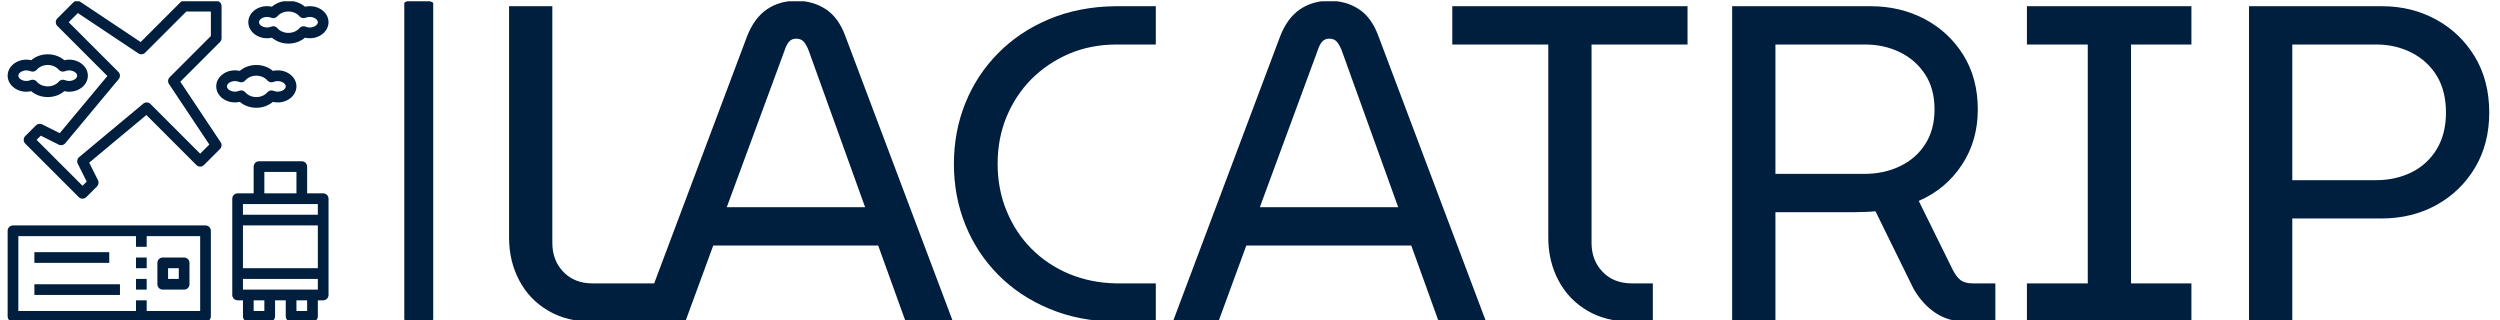 <svg xmlns="http://www.w3.org/2000/svg" version="1.1" xmlns:xlink="http://www.w3.org/1999/xlink" xmlns:svgjs="http://svgjs.dev/svgjs" width="1000" height="128" viewBox="0 0 1000 128"><g transform="matrix(1,0,0,1,-0.606,0.5)"><svg viewBox="0 0 396 51" data-background-color="#ffffff" preserveAspectRatio="xMidYMid meet" height="128" width="1000" xmlns="http://www.w3.org/2000/svg" xmlns:xlink="http://www.w3.org/1999/xlink"><g id="tight-bounds" transform="matrix(1,0,0,1,0.24,-0.199)"><svg viewBox="0 0 395.52 51.398" height="51.398" width="395.52"><g><svg viewBox="0 0 495.649 64.41" height="51.398" width="395.52"><g><rect width="5.78" height="64.41" x="79.219" y="0" fill="#001f3f" opacity="1" stroke-width="0" stroke="transparent" fill-opacity="1" class="rect-o-0" data-fill-palette-color="primary" rx="1%" id="o-0" data-palette-color="#001f3f"></rect></g><g transform="matrix(1,0,0,1,100.129,0.16)"><svg viewBox="0 0 395.52 64.09" height="64.09" width="395.52"><g id="textblocktransform"><svg viewBox="0 0 395.52 64.09" height="64.09" width="395.52" id="textblock"><g><svg viewBox="0 0 395.52 64.09" height="64.09" width="395.52"><g transform="matrix(1,0,0,1,0,0)"><svg width="395.52" viewBox="3.45 -35.6 219.68 35.6" height="64.09" data-palette-color="#001f3f"><path d="M22.1 0L12.7 0Q9.85 0 7.78-1.23 5.7-2.45 4.58-4.58 3.45-6.7 3.45-9.35L3.45-9.35 3.45-35 8.25-35 8.25-8.75Q8.25-6.8 9.47-5.53 10.7-4.25 12.7-4.25L12.7-4.25 22.1-4.25 22.1 0ZM23 0L17.95 0 29.85-31.65Q30.65-33.7 32.05-34.65 33.45-35.6 35.3-35.6L35.3-35.6Q37.15-35.6 38.57-34.68 40-33.75 40.75-31.7L40.75-31.7 52.7 0 47.45 0 44.4-8.45 26.1-8.45 23 0ZM34-30.05L27.6-12.7 42.95-12.7 36.7-30.05Q36.45-30.7 36.15-31.05 35.85-31.4 35.3-31.4L35.3-31.4Q34.8-31.4 34.5-31.05 34.2-30.7 34-30.05L34-30.05ZM75.2 0L70.7 0Q66.7-0.05 63.4-1.43 60.09-2.8 57.72-5.2 55.34-7.6 54.07-10.75 52.8-13.9 52.8-17.5L52.8-17.5Q52.8-21.1 54.07-24.25 55.34-27.4 57.72-29.8 60.09-32.2 63.4-33.58 66.7-34.95 70.7-35L70.7-35 75.2-35 75.2-30.75 70.84-30.75Q68-30.75 65.59-29.73 63.2-28.7 61.42-26.93 59.65-25.15 58.65-22.75 57.65-20.35 57.65-17.5L57.65-17.5Q57.65-14.7 58.65-12.28 59.65-9.85 61.42-8.08 63.2-6.3 65.59-5.3 68-4.3 70.84-4.25L70.84-4.25 75.2-4.25 75.2 0ZM82.14 0L77.09 0 88.99-31.65Q89.79-33.7 91.19-34.65 92.59-35.6 94.44-35.6L94.44-35.6Q96.29-35.6 97.72-34.68 99.14-33.75 99.89-31.7L99.89-31.7 111.84 0 106.59 0 103.54-8.45 85.24-8.45 82.14 0ZM93.14-30.05L86.74-12.7 102.09-12.7 95.84-30.05Q95.59-30.7 95.29-31.05 94.99-31.4 94.44-31.4L94.44-31.4Q93.94-31.4 93.64-31.05 93.34-30.7 93.14-30.05L93.14-30.05ZM130.34 0L127.99 0Q125.14 0 123.07-1.23 120.99-2.45 119.87-4.58 118.74-6.7 118.74-9.35L118.74-9.35 118.74-30.75 108.09-30.75 108.09-35 134.19-35 134.19-30.75 123.54-30.75 123.54-8.75Q123.54-6.8 124.77-5.53 125.99-4.25 128.04-4.25L128.04-4.25 130.34-4.25 130.34 0ZM143.94 0L139.14 0 139.14-35 154.49-35Q157.79-35 160.49-33.58 163.19-32.15 164.79-29.58 166.39-27 166.39-23.55L166.39-23.55Q166.39-20.05 164.61-17.38 162.84-14.7 159.84-13.4L159.84-13.4 163.59-5.8Q163.99-5 164.46-4.63 164.94-4.25 165.84-4.25L165.84-4.25 168.34-4.25 168.34 0 165.09 0Q163.14 0 161.66-1 160.19-2 159.24-3.7L159.24-3.7 155.04-12.25Q154.54-12.2 153.96-12.18 153.39-12.15 152.79-12.15L152.79-12.15 143.94-12.15 143.94 0ZM143.94-30.75L143.94-16.4 153.84-16.4Q155.99-16.4 157.76-17.25 159.54-18.1 160.56-19.7 161.59-21.3 161.59-23.55L161.59-23.55Q161.59-25.85 160.54-27.45 159.49-29.05 157.74-29.9 155.99-30.75 153.89-30.75L153.89-30.75 143.94-30.75ZM190.09 0L171.84 0 171.84-4.25 178.59-4.25 178.59-30.75 171.84-30.75 171.84-35 190.09-35 190.09-30.75 183.39-30.75 183.39-4.25 190.09-4.25 190.09 0ZM201.28 0L196.48 0 196.48-35 211.23-35Q214.53-35 217.23-33.52 219.93-32.05 221.53-29.4 223.13-26.75 223.13-23.2L223.13-23.2Q223.13-19.75 221.56-17.1 219.98-14.45 217.28-12.95 214.58-11.45 211.13-11.45L211.13-11.45 201.28-11.45 201.28 0ZM201.28-30.75L201.28-15.7 210.58-15.7Q212.73-15.7 214.51-16.57 216.28-17.45 217.31-19.15 218.33-20.85 218.33-23.2L218.33-23.2Q218.33-25.6 217.31-27.28 216.28-28.95 214.51-29.85 212.73-30.75 210.63-30.75L210.63-30.75 201.28-30.75Z" opacity="1" transform="matrix(1,0,0,1,0,0)" fill="#001f3f" class="undefined-text-0" data-fill-palette-color="primary" id="text-0"></path></svg></g></svg></g></svg></g></svg></g><g transform="matrix(1,0,0,1,0,0.16)"><svg viewBox="0 0 64.089 64.09" height="64.09" width="64.089"><g><svg xmlns="http://www.w3.org/2000/svg" xmlns:xlink="http://www.w3.org/1999/xlink" version="1.1" x="0" y="0" viewBox="2 1.999 60 60.001" style="enable-background:new 0 0 64 64;" xml:space="preserve" height="64.09" width="64.089" class="icon-icon-0" data-fill-palette-color="accent" id="icon-0"><path d="M39 44H3c-0.552 0-1 0.447-1 1v16c0 0.553 0.448 1 1 1h36c0.552 0 1-0.447 1-1V45C40 44.447 39.552 44 39 44zM38 60H28v-2h-2v2H4V46h22v2h2v-2h10V60z" fill="#001f3f" data-fill-palette-color="accent"></path><path d="M61 38h-3v-5c0-0.553-0.448-1-1-1h-8c-0.552 0-1 0.447-1 1v5h-3c-0.552 0-1 0.447-1 1v18c0 0.553 0.448 1 1 1h1v3c0 0.553 0.448 1 1 1h4c0.552 0 1-0.447 1-1v-3h2v3c0 0.553 0.448 1 1 1h4c0.552 0 1-0.447 1-1v-3h1c0.552 0 1-0.447 1-1V39C62 38.447 61.552 38 61 38zM50 34h6v4h-6V34zM60 40v2H46v-2H60zM60 44v8H46v-8H60zM50 60h-2v-2h2V60zM58 60h-2v-2h2V60zM59 56h-4-4-4-1v-2h14v2H59z" fill="#001f3f" data-fill-palette-color="accent"></path><path d="M34.287 17.127l7.42-7.42C41.895 9.52 42 9.266 42 9V3c0-0.553-0.448-1-1-1h-6c-0.265 0-0.52 0.105-0.707 0.293l-7.42 7.42L15.555 2.168c-0.397-0.266-0.925-0.212-1.262 0.125l-3 3c-0.391 0.391-0.391 1.023 0 1.414l9.354 9.354-8.908 10.689-3.292-1.646c-0.385-0.192-0.85-0.116-1.154 0.188l-2 2c-0.391 0.391-0.391 1.023 0 1.414l10 10C15.488 38.902 15.744 39 16 39s0.512-0.098 0.707-0.293l2-2c0.304-0.305 0.38-0.77 0.188-1.154l-1.646-3.292 10.69-8.908 9.354 9.354c0.391 0.391 1.023 0.391 1.414 0l3-3c0.337-0.337 0.39-0.865 0.125-1.262L34.287 17.127zM38 30.586l-9.293-9.293c-0.365-0.365-0.95-0.392-1.347-0.062l-12 10c-0.356 0.298-0.462 0.801-0.254 1.216l1.678 3.355L16 36.586 7.414 28l0.783-0.783 3.355 1.678c0.416 0.207 0.918 0.102 1.215-0.254l10-12c0.331-0.397 0.305-0.982-0.061-1.348L13.414 6l1.713-1.713 11.318 7.545c0.398 0.266 0.925 0.212 1.262-0.125L35.414 4H40v4.586l-7.707 7.707c-0.337 0.337-0.39 0.865-0.125 1.262l7.545 11.318L38 30.586z" fill="#001f3f" data-fill-palette-color="accent"></path><path d="M5.5 19c0.304 0 0.606-0.035 0.901-0.105C7.232 19.604 8.328 20 9.5 20s2.268-0.396 3.099-1.105C12.894 18.965 13.196 19 13.5 19c1.93 0 3.5-1.346 3.5-3s-1.57-3-3.5-3c-0.304 0-0.606 0.035-0.901 0.105C11.768 12.396 10.672 12 9.5 12s-2.268 0.396-3.099 1.105C6.106 13.035 5.804 13 5.5 13 3.57 13 2 14.346 2 16S3.57 19 5.5 19zM6.28 15.163c0.403 0.175 0.874 0.063 1.157-0.272C7.909 14.333 8.68 14 9.5 14s1.591 0.333 2.063 0.891c0.284 0.335 0.754 0.446 1.157 0.272C13.741 14.728 15 15.292 15 16s-1.259 1.273-2.28 0.837c-0.402-0.173-0.873-0.062-1.157 0.272C11.091 17.667 10.32 18 9.5 18s-1.591-0.333-2.063-0.891c-0.194-0.229-0.476-0.354-0.764-0.354-0.132 0-0.266 0.026-0.393 0.081C5.261 17.273 4 16.708 4 16 4 15.292 5.261 14.728 6.28 15.163z" fill="#001f3f" data-fill-palette-color="accent"></path><path d="M58.5 3c-0.304 0-0.606 0.035-0.901 0.105C56.768 2.396 55.672 2 54.5 2s-2.268 0.396-3.099 1.105C51.106 3.035 50.804 3 50.5 3 48.57 3 47 4.346 47 6s1.57 3 3.5 3c0.304 0 0.606-0.035 0.901-0.105C52.232 9.604 53.328 10 54.5 10s2.268-0.396 3.099-1.105C57.894 8.965 58.196 9 58.5 9 60.43 9 62 7.654 62 6S60.43 3 58.5 3zM57.72 6.837c-0.402-0.174-0.873-0.062-1.157 0.272C56.091 7.667 55.32 8 54.5 8s-1.591-0.333-2.063-0.891c-0.194-0.229-0.476-0.354-0.764-0.354-0.132 0-0.266 0.026-0.393 0.081C50.262 7.274 49 6.709 49 6c0-0.708 1.262-1.271 2.28-0.837 0.403 0.174 0.873 0.062 1.157-0.272C52.909 4.333 53.68 4 54.5 4s1.591 0.333 2.063 0.891c0.283 0.335 0.754 0.445 1.157 0.272C58.74 4.729 60 5.292 60 6 60 6.709 58.74 7.274 57.72 6.837z" fill="#001f3f" data-fill-palette-color="accent"></path><path d="M45.401 20.895C46.232 21.604 47.328 22 48.5 22s2.268-0.396 3.099-1.105C51.894 20.965 52.196 21 52.5 21c1.93 0 3.5-1.346 3.5-3s-1.57-3-3.5-3c-0.304 0-0.606 0.035-0.901 0.105C50.768 14.396 49.672 14 48.5 14s-2.268 0.396-3.099 1.105C45.106 15.035 44.804 15 44.5 15c-1.93 0-3.5 1.346-3.5 3s1.57 3 3.5 3C44.804 21 45.106 20.965 45.401 20.895zM43 18c0-0.708 1.261-1.272 2.28-0.837 0.403 0.174 0.873 0.063 1.157-0.272C46.909 16.333 47.68 16 48.5 16s1.591 0.333 2.063 0.891c0.284 0.335 0.754 0.445 1.157 0.272C52.741 16.728 54 17.292 54 18s-1.259 1.274-2.28 0.837c-0.401-0.172-0.872-0.062-1.157 0.272C50.091 19.667 49.32 20 48.5 20s-1.591-0.333-2.063-0.891c-0.194-0.229-0.476-0.354-0.764-0.354-0.132 0-0.266 0.026-0.393 0.081C44.261 19.274 43 18.708 43 18z" fill="#001f3f" data-fill-palette-color="accent"></path><rect x="26" y="50" width="2" height="2" fill="#001f3f" data-fill-palette-color="accent"></rect><rect x="26" y="54" width="2" height="2" fill="#001f3f" data-fill-palette-color="accent"></rect><rect x="7" y="49" width="14" height="2" fill="#001f3f" data-fill-palette-color="accent"></rect><rect x="7" y="55" width="16" height="2" fill="#001f3f" data-fill-palette-color="accent"></rect><path d="M31 56h4c0.552 0 1-0.447 1-1v-4c0-0.553-0.448-1-1-1h-4c-0.552 0-1 0.447-1 1v4C30 55.553 30.448 56 31 56zM32 52h2v2h-2V52z" fill="#001f3f" data-fill-palette-color="accent"></path></svg></g></svg></g></svg></g><defs></defs></svg><rect width="395.52" height="51.398" fill="none" stroke="none" visibility="hidden"></rect></g></svg></g></svg>